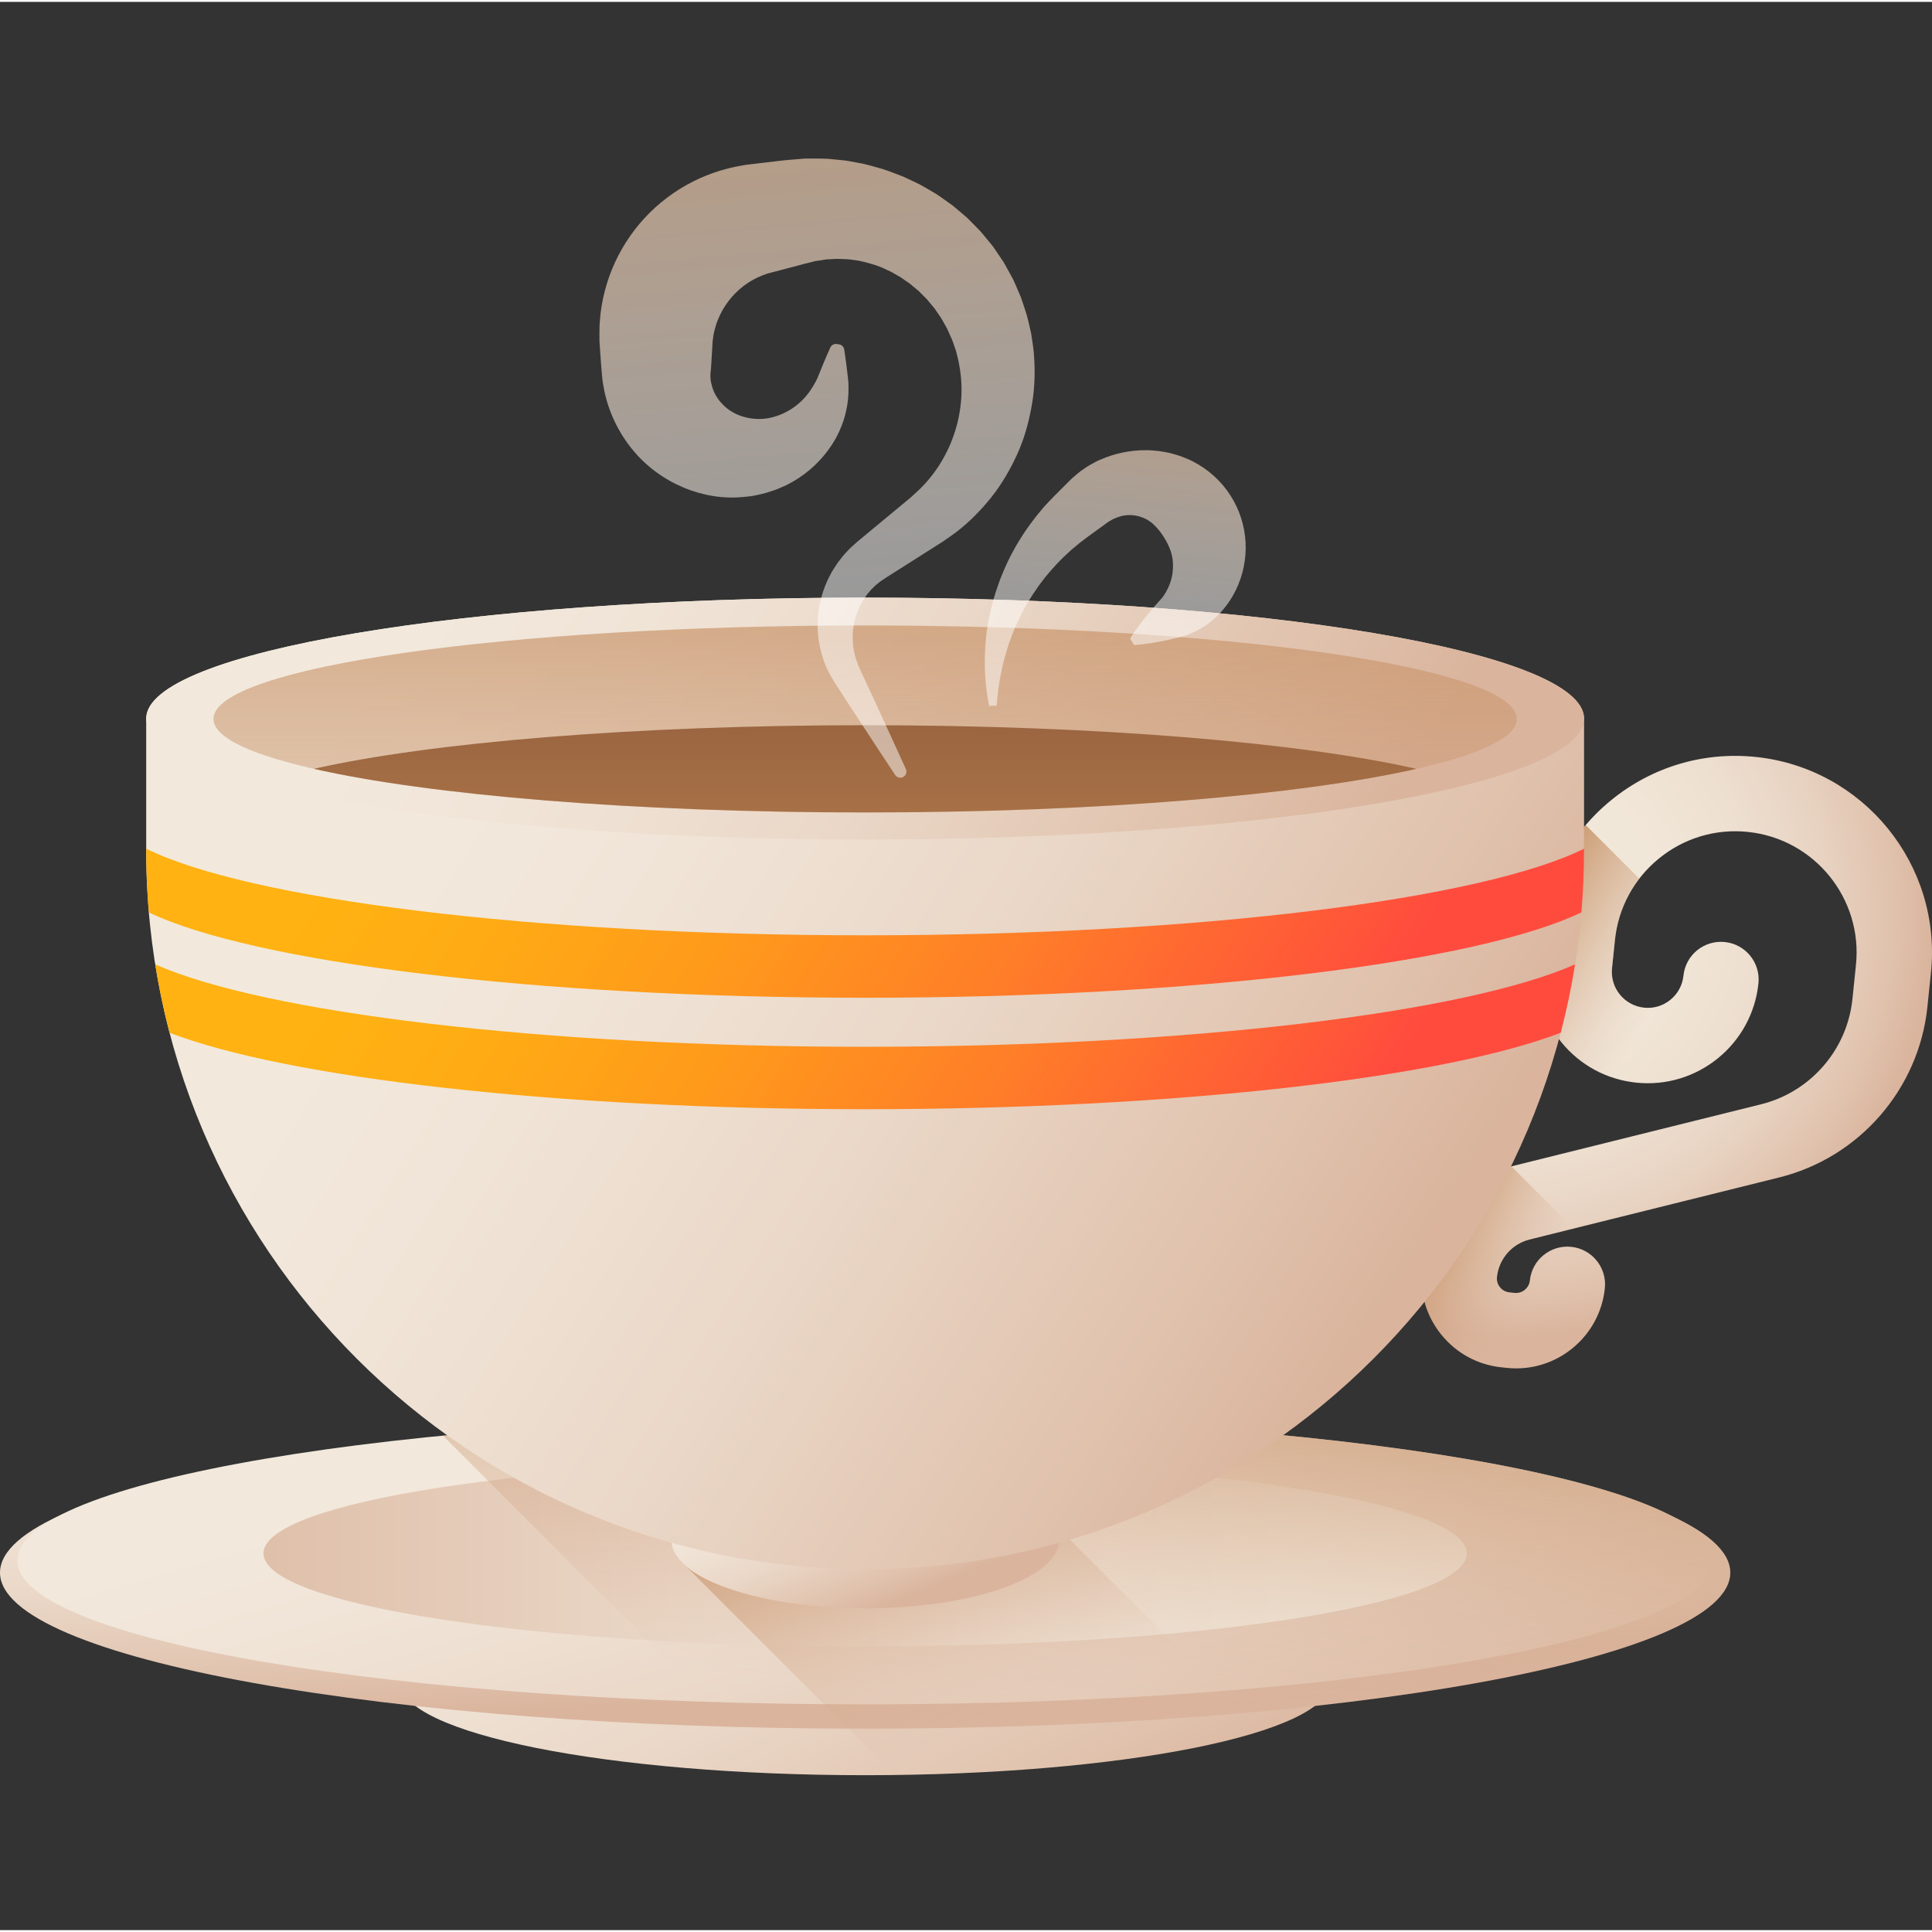 <svg height="511pt" viewBox="0 -41 512 511" width="511pt" xmlns="http://www.w3.org/2000/svg" xmlns:xlink="http://www.w3.org/1999/xlink"><rect x="0" y="-41" width="512" height="511" fill="#333333" stroke="none"/><linearGradient id="a"><stop offset="0" stop-color="#f2e9dc"/><stop offset=".228" stop-color="#f0e4d7"/><stop offset=".516" stop-color="#ead7c7"/><stop offset=".834" stop-color="#e0c2ad"/><stop offset="1" stop-color="#dab49d"/></linearGradient><linearGradient id="b" gradientUnits="userSpaceOnUse" x1="187.025" x2="262.097" xlink:href="#a" y1="321.399" y2="468.699"/><linearGradient id="c" gradientUnits="userSpaceOnUse" x1="226.152" x2="231.258" xlink:href="#a" y1="326.334" y2="406.509"/><linearGradient id="d" gradientUnits="userSpaceOnUse" x1="213.405" x2="257.085" xlink:href="#a" y1="317.15" y2="468.285"/><linearGradient id="e" gradientUnits="userSpaceOnUse" x1="342.723" x2="25.633" xlink:href="#a" y1="370.161" y2="370.161"/><linearGradient id="f"><stop offset="0" stop-color="#dab49d" stop-opacity="0"/><stop offset=".439" stop-color="#ce9e7a" stop-opacity=".439"/><stop offset="1" stop-color="#c08552"/></linearGradient><linearGradient id="g" gradientUnits="userSpaceOnUse" x1="283.093" x2="294.615" xlink:href="#f" y1="410.187" y2="284.774"/><linearGradient id="h" gradientUnits="userSpaceOnUse" x1="266.038" x2="224.393" xlink:href="#f" y1="416.889" y2="315.515"/><linearGradient id="i" gradientUnits="userSpaceOnUse" x1="219.517" x2="236.318" xlink:href="#a" y1="343.025" y2="383.735"/><radialGradient id="j" cx="399.911" cy="200.102" gradientUnits="userSpaceOnUse" r="112.743"><stop offset="0" stop-color="#f2e9dc"/><stop offset=".342" stop-color="#f1e7d9"/><stop offset=".559" stop-color="#eee0d1"/><stop offset=".741" stop-color="#e8d3c2"/><stop offset=".903" stop-color="#e0c2ad"/><stop offset="1" stop-color="#dab49d"/></radialGradient><linearGradient id="k" gradientUnits="userSpaceOnUse" x1="441.009" x2="397.702" xlink:href="#f" y1="221.316" y2="195.417"/><linearGradient id="l" gradientUnits="userSpaceOnUse" x1="407.079" x2="373.862" xlink:href="#f" y1="300.215" y2="280.349"/><linearGradient id="m" gradientUnits="userSpaceOnUse" x1="125.579" x2="367.771" xlink:href="#a" y1="151.082" y2="304.417"/><linearGradient id="n" gradientUnits="userSpaceOnUse" x1="128.011" x2="339.318" xlink:href="#a" y1="84.822" y2="218.603"/><linearGradient id="o" gradientUnits="userSpaceOnUse" x1="229.268" x2="229.268" xlink:href="#f" y1="269.603" y2="57.823"/><linearGradient id="p" gradientUnits="userSpaceOnUse" x1="229.268" x2="229.268" y1="218.496" y2="119.698"><stop offset="0" stop-color="#c08552"/><stop offset="1" stop-color="#895738"/></linearGradient><linearGradient id="q"><stop offset="0" stop-color="#ffb211"/><stop offset=".165" stop-color="#ffac14"/><stop offset=".389" stop-color="#ff9a1b"/><stop offset=".647" stop-color="#ff7e28"/><stop offset=".93" stop-color="#ff5639"/><stop offset="1" stop-color="#ff4b3e"/></linearGradient><linearGradient id="r" gradientUnits="userSpaceOnUse" x1="125.798" x2="341.406" xlink:href="#q" y1="126.123" y2="262.626"/><linearGradient id="s" gradientUnits="userSpaceOnUse" x1="127.009" x2="338.709" xlink:href="#q" y1="157.184" y2="291.213"/><linearGradient id="t"><stop offset="0" stop-color="#fff" stop-opacity=".502"/><stop offset=".162" stop-color="#f4eae1" stop-opacity=".58"/><stop offset=".741" stop-color="#cfa27b" stop-opacity=".871"/><stop offset="1" stop-color="#c08552"/></linearGradient><linearGradient id="u" gradientUnits="userSpaceOnUse" x1="222.242" x2="202.136" xlink:href="#t" y1="117.757" y2="-112.341"/><linearGradient id="v" gradientUnits="userSpaceOnUse" x1="295.03" x2="306.491" xlink:href="#t" y1="122.821" y2="12.201"/><path d="m352.527 404.285c0-13.621-55.184-24.66-123.262-24.66-68.074 0-123.258 11.039-123.258 24.66s55.184 24.66 123.258 24.66c68.078 0 123.262-11.039 123.262-24.66zm0 0" fill="url(#b)"/><path d="m458.535 375.258c0-22.84-102.648-41.359-229.27-41.359-126.617 0-229.266 18.52-229.266 41.359 0 22.844 102.648 41.359 229.266 41.359 126.621 0 229.27-18.516 229.27-41.359zm0 0" fill="url(#c)"/><path d="m453.945 372.035c0-21.062-100.59-38.137-224.68-38.137-124.086 0-224.676 17.074-224.676 38.137s100.59 38.137 224.676 38.137c124.09 0 224.68-17.074 224.68-38.137zm0 0" fill="url(#d)"/><path d="m388.719 370.16c0-13.621-71.387-24.66-159.453-24.66-88.062 0-159.449 11.039-159.449 24.66s71.387 24.66 159.449 24.66c88.066 0 159.453-11.039 159.453-24.66zm0 0" fill="url(#e)"/><path d="m117.371 338.957 89.578 89.582c7.242.266 14.695.406 22.316.406 57.172 0 105.246-7.785 119.18-18.348 66.012-7.262 110.09-20.371 110.09-35.34 0-5.234-5.406-10.242-15.246-14.852-28.977-15.375-113.836-26.508-214.023-26.508-40.742 0-78.949 1.844-111.895 5.059zm0 0" fill="url(#g)"/><path d="m334.234 417.211-55.688-55.684c-6.289-7.477-25.965-12.934-49.281-12.934-28.383 0-51.391 8.086-51.391 18.059 0 2.426 1.371 4.738 3.84 6.852l55.387 55.387c41.094-.516 76.715-5.055 97.133-11.68zm0 0" fill="url(#h)"/><path d="m280.66 366.652c0-9.973-23.008-18.059-51.395-18.059-28.383 0-51.391 8.086-51.391 18.059 0 9.977 23.008 18.059 51.391 18.059 28.387 0 51.395-8.082 51.395-18.059zm0 0" fill="url(#i)"/><path d="m401.797 321.133c-.824 0-1.648-.043-2.48-.129l-1.363-.141c-6.289-.648-11.949-3.711-15.938-8.621-3.988-4.906-5.828-11.074-5.18-17.367 1.359-13.129 10.879-24.094 23.691-27.277l66.191-16.457c13.082-3.25 22.805-14.445 24.191-27.855l.938-9.078c1.824-17.609-11.023-33.418-28.633-35.242-8.535-.887-16.895 1.609-23.551 7.02s-10.809 13.086-11.691 21.617l-.773 7.492c-.539 5.219 3.266 9.906 8.488 10.445 2.527.27 5.008-.477 6.98-2.078 1.977-1.605 3.207-3.879 3.465-6.41.57-5.484 5.469-9.469 10.965-8.906 5.488.566 9.477 5.477 8.91 10.961-1.676 16.18-16.184 27.984-32.375 26.305-7.836-.809-14.891-4.625-19.859-10.738s-7.258-13.797-6.449-21.633l.777-7.496c1.43-13.836 8.164-26.289 18.961-35.062 10.801-8.773 24.367-12.816 38.207-11.387 28.566 2.953 49.402 28.598 46.453 57.164l-.941 9.082c-2.25 21.754-18.02 39.914-39.246 45.188l-66.188 16.453c-4.672 1.16-8.145 5.16-8.641 9.945-.137 1.328.449 2.273.812 2.719.359.441 1.164 1.211 2.488 1.348l1.367.141c1.32.137 2.27-.449 2.711-.809.445-.363 1.211-1.164 1.348-2.492.566-5.488 5.48-9.477 10.965-8.91 5.484.57 9.473 5.477 8.906 10.965-.648 6.289-3.711 11.953-8.621 15.941-4.258 3.465-9.473 5.305-14.887 5.305zm0 0" fill="url(#j)"/><path d="m427.973 207.602c.621-6.008 2.871-11.586 6.465-16.25l-14.199-14.199c-6.797 7.957-11.035 17.762-12.137 28.395l-.777 7.492c-.809 7.836 1.48 15.52 6.449 21.637 4.969 6.113 12.023 9.926 19.859 10.738 16.195 1.676 30.703-10.129 32.375-26.305.566-5.488-3.422-10.398-8.91-10.965-5.496-.559-10.395 3.422-10.961 8.91-.262 2.527-1.492 4.805-3.465 6.406-1.977 1.605-4.457 2.352-6.984 2.082-5.219-.539-9.027-5.227-8.488-10.445zm0 0" fill="url(#k)"/><path d="m376.836 294.875c-.648 6.293 1.191 12.461 5.18 17.367 3.988 4.91 9.648 7.973 15.938 8.621l1.363.141c.832.086 1.656.129 2.48.129 5.418 0 10.629-1.84 14.891-5.305 4.906-3.988 7.969-9.648 8.617-15.941.57-5.488-3.422-10.395-8.906-10.965-5.484-.566-10.398 3.426-10.965 8.91-.137 1.328-.902 2.129-1.348 2.492-.441.363-1.391.945-2.711.809l-1.363-.141c-1.328-.137-2.133-.902-2.492-1.348-.363-.445-.949-1.391-.809-2.715.492-4.789 3.965-8.785 8.637-9.945l11.668-2.902-16.488-16.488c-12.812 3.188-22.332 14.148-23.691 27.281zm0 0" fill="url(#l)"/><path d="m229.266 374.363c105.227 0 190.523-85.297 190.523-190.52v-34.914c0-17.699-85.301-32.055-190.523-32.055-105.219 0-190.52 14.355-190.52 32.055v34.91c0 105.227 85.297 190.523 190.52 190.523zm0 0" fill="url(#m)"/><path d="m419.789 148.926c0-17.699-85.297-32.047-190.523-32.047-105.223 0-190.52 14.348-190.52 32.047s85.297 32.051 190.52 32.051c105.227 0 190.523-14.352 190.523-32.051zm0 0" fill="url(#n)"/><path d="m401.973 149.031c0-13.684-77.324-24.777-172.707-24.777-95.379 0-172.703 11.094-172.703 24.777s77.324 24.777 172.703 24.777c95.383 0 172.707-11.094 172.707-24.777zm0 0" fill="url(#o)"/><path d="m83.18 162.25c30.598 6.945 84.586 11.555 146.086 11.555 61.504 0 115.492-4.613 146.09-11.555-30.598-6.945-84.586-11.562-146.09-11.562-61.5 0-115.488 4.617-146.086 11.562zm0 0" fill="url(#p)"/><path d="m419.789 183.41v.43c0 5.543-.238 11.035-.707 16.461-27.508 13.176-102.105 22.613-189.816 22.613-87.707 0-162.305-9.438-189.812-22.613-.469-5.426-.707-10.918-.707-16.461v-.43c26.906 13.344 102.043 22.953 190.52 22.953 88.48 0 163.617-9.609 190.523-22.953zm0 0" fill="url(#r)"/><path d="m417.406 214.066c-.98 6.141-2.25 12.195-3.809 18.129-31.082 11.926-101.922 20.258-184.332 20.258-82.406 0-153.242-8.332-184.328-20.258-1.559-5.934-2.828-11.988-3.805-18.129 28.766 12.762 102.152 21.844 188.133 21.844 85.984 0 159.371-9.082 188.141-21.844zm0 0" fill="url(#s)"/><path d="m239.371 164.402c-.742.41-1.676.184-2.141-.52-3.766-5.664-7.465-11.363-11.203-17.043l-2.977-4.586-1.484-2.297c-.254-.402-.488-.723-.754-1.188l-.789-1.383c-2.078-3.719-3.16-8.023-3.332-12.383-.137-4.367.785-8.812 2.68-12.879.523-.984.984-2.023 1.625-2.953l.883-1.367c.023-.039.051-.074.078-.113l.996-1.289c.668-.922 1.496-1.707 2.27-2.547.395-.41.836-.77 1.258-1.156l.645-.566.324-.281.266-.223 8.418-6.977 4.211-3.488 1.051-.875.863-.789c.555-.531 1.141-1.016 1.672-1.566 8.68-8.605 12.387-21.188 10.328-32.371-.184-1.387-.59-2.727-.918-4.07-.012-.047-.027-.094-.043-.141-.477-1.309-.836-2.645-1.465-3.887-.281-.613-.535-1.242-.824-1.848-.02-.047-.043-.09-.07-.133l-.992-1.754-.465-.836c-.027-.047-.059-.098-.09-.145l-.551-.781-1.117-1.645c-.031-.043-.062-.086-.098-.125l-1.273-1.523-.59-.73c-.035-.047-.074-.09-.117-.129l-.672-.664-1.379-1.402c-.035-.039-.074-.074-.117-.109l-1.512-1.258-.711-.605c-.043-.035-.086-.07-.133-.102l-.773-.531-1.598-1.121c-.043-.027-.086-.055-.129-.078l-1.695-.969c-.293-.164-.574-.352-.875-.496l-.922-.418c-2.371-1.215-4.957-1.902-7.496-2.469-.047-.008-.098-.016-.148-.023-1.289-.156-2.547-.426-3.84-.406-.652-.012-1.297-.086-1.945-.066l-1.941.105c-.645-.004-1.285.105-1.918.219-.609.102-1.219.172-1.82.277-.051.012-.102.02-.152.035l-1.785.461-.926.219-1.32.355-5.289 1.395-2.645.695-.66.172c-.188.055-.258.102-.391.148l-.707.27c-3.742 1.422-6.828 3.859-9.129 6.891-1.145 1.523-2.09 3.184-2.793 4.957-.379.879-.625 1.805-.871 2.742-.078.477-.258.945-.305 1.434l-.094.734-.059.371-.031.184c-.008.07-.012.215-.016.32l-.328 5.457-.09 1.367-.031.418-.031.266c-.086.363-.059.715-.098 1.086-.066 1.461.25 2.98.871 4.5 1.312 2.984 4.098 5.777 8.168 6.84 1.984.535 4.215.699 6.531.258 2.297-.461 4.672-1.453 6.828-3.051 2.184-1.578 4.035-3.812 5.465-6.543.176-.352.359-.668.535-1.066l.523-1.305 1.066-2.609c.586-1.371 1.164-2.738 1.785-4.105.297-.648.992-1.023 1.699-.926l.59.082c.707.094 1.277.641 1.387 1.348.234 1.48.426 2.957.621 4.43l.332 2.801.152 1.398c.031.5.031 1.07.043 1.613.059 4.398-1.027 9.043-3.324 13.211-2.297 4.156-5.684 7.883-9.906 10.656-1.066.664-2.164 1.324-3.309 1.887l-1.762.773-.895.379-.918.309c-1.23.41-2.48.812-3.77 1.051-.645.133-1.289.281-1.941.383l-1.973.199c-10.531 1.109-22.023-3.562-29.289-12.34-3.633-4.367-6.309-9.695-7.555-15.414-.297-1.434-.566-2.879-.676-4.336l-.285-3.406-.387-5.453-.016-.363-.004-.496-.004-.992.016-1.992c.008-1.328.188-2.656.301-3.988.324-2.648.895-5.281 1.688-7.848 1.586-5.125 4.098-9.977 7.383-14.223 3.273-4.258 7.324-7.906 11.867-10.742 4.547-2.836 9.594-4.832 14.766-5.91l1.945-.359.941-.16.68-.078 2.715-.324 5.434-.641 1.359-.152 1.777-.164 3.484-.285c.035 0 .074-.004.109-.004 1.164-.031 2.336-.004 3.496 0 1.18.008 2.359.016 3.531.152l3.512.348c1.164.148 2.312.402 3.465.609 2.312.359 4.535 1.121 6.777 1.723 1.109.344 2.184.789 3.273 1.184 1.086.406 2.164.816 3.203 1.332l3.121 1.484c1.02.539 2.004 1.141 2.996 1.719l1.484.875c.484.301.945.648 1.418.973l2.75 1.961c.031.02.062.047.094.07.875.707 1.727 1.445 2.582 2.168l1.25 1.078c.031.027.062.055.09.082l1.168 1.168 2.34 2.395c.031.031.062.066.09.102l2.133 2.578 1.031 1.273c.027.031.051.066.074.102l.93 1.352 1.863 2.758c.023.039.051.078.07.121l1.617 2.906.773 1.434c.02.035.039.07.055.109l.664 1.488 1.312 3.047c.016.035.027.07.039.105.383 1.035.707 2.09 1.055 3.133.75 2.086 1.172 4.273 1.668 6.422.008.035.016.07.02.105.34 2.191.715 4.363.809 6.57.281 4.43.059 8.879-.77 13.195-.809 4.309-2.012 8.543-3.848 12.484-1.816 3.945-4.004 7.699-6.672 11.07-2.68 3.359-5.684 6.426-9.023 9.051-.828.656-1.719 1.242-2.574 1.859l-1.281.891-1.156.73-4.613 2.934-9.23 5.859-.285.184-.207.141-.422.289c-.277.195-.582.363-.844.578-.508.449-1.098.828-1.555 1.34l-.684.664c-.039.039-.078.078-.113.121l-.613.73c-.465.488-.797 1.074-1.203 1.621-.027.039-.059.082-.082.121-.707 1.18-1.379 2.414-1.82 3.754-.516 1.34-.805 2.766-1 4.215-.293 2.895-.027 5.945 1.078 8.785l.418 1.066c.133.352.371.809.547 1.207l1.156 2.48 2.305 4.957c2.824 6.184 5.688 12.348 8.484 18.547.348.766.043 1.676-.695 2.086zm0 0" fill="url(#u)"/><path d="m262.148 145.602c-1.219-5.789-1.461-11.887-.848-17.973.113-1.531.414-3.031.641-4.559.336-1.496.609-3.027 1.027-4.516.418-1.492.816-3.004 1.359-4.465.258-.734.492-1.488.781-2.215l.895-2.176c2.449-5.797 5.891-11.238 10.055-16.145 1.016-1.254 2.18-2.371 3.285-3.551l3.113-3.121 1.547-1.531c.754-.652 1.512-1.324 2.309-1.945.836-.57 1.66-1.18 2.543-1.691.906-.473 1.785-1.02 2.742-1.398 3.773-1.648 7.934-2.547 12.172-2.504 1.062-.023 2.117.121 3.184.203 1.062.125 2.113.352 3.176.559 1.039.293 2.094.578 3.113.961 1.004.422 2.055.785 3.016 1.324 3.926 2.027 7.359 5.117 9.762 8.848 2.434 3.727 3.852 8.164 4.07 12.578.23 4.418-.723 8.793-2.586 12.613-1.863 3.816-4.672 7.086-8.004 9.359-.809.59-1.723 1.039-2.574 1.52-.883.438-1.797.801-2.691 1.141-1.492.434-2.938.762-4.434 1.109-2.988.641-6.023 1.207-9.27 1.426l-1.031-1.711c1.707-2.766 3.625-5.188 5.582-7.535.98-1.152 2.02-2.309 2.992-3.383.289-.488.609-.887.871-1.328.23-.477.488-.891.684-1.336.797-1.777 1.16-3.516 1.223-5.145.059-1.629-.148-3.141-.609-4.469-.457-1.332-1.043-2.473-1.742-3.602-.711-1.133-1.5-2.199-2.512-3.184-1.941-2.039-5.402-3.328-8.703-2.512-.422.062-.797.262-1.215.363-.406.141-.777.355-1.191.512-.379.215-.75.449-1.152.664l-1.754 1.281-3.48 2.52c-1.008.785-2.094 1.504-3.051 2.367l-1.5 1.238-1.43 1.328c-.984.863-1.844 1.84-2.77 2.777-.906.953-1.734 1.977-2.602 2.98-.773 1.062-1.656 2.078-2.375 3.199-6.188 8.734-9.863 19.52-10.629 30.992zm0 0" fill="url(#v)"/></svg>